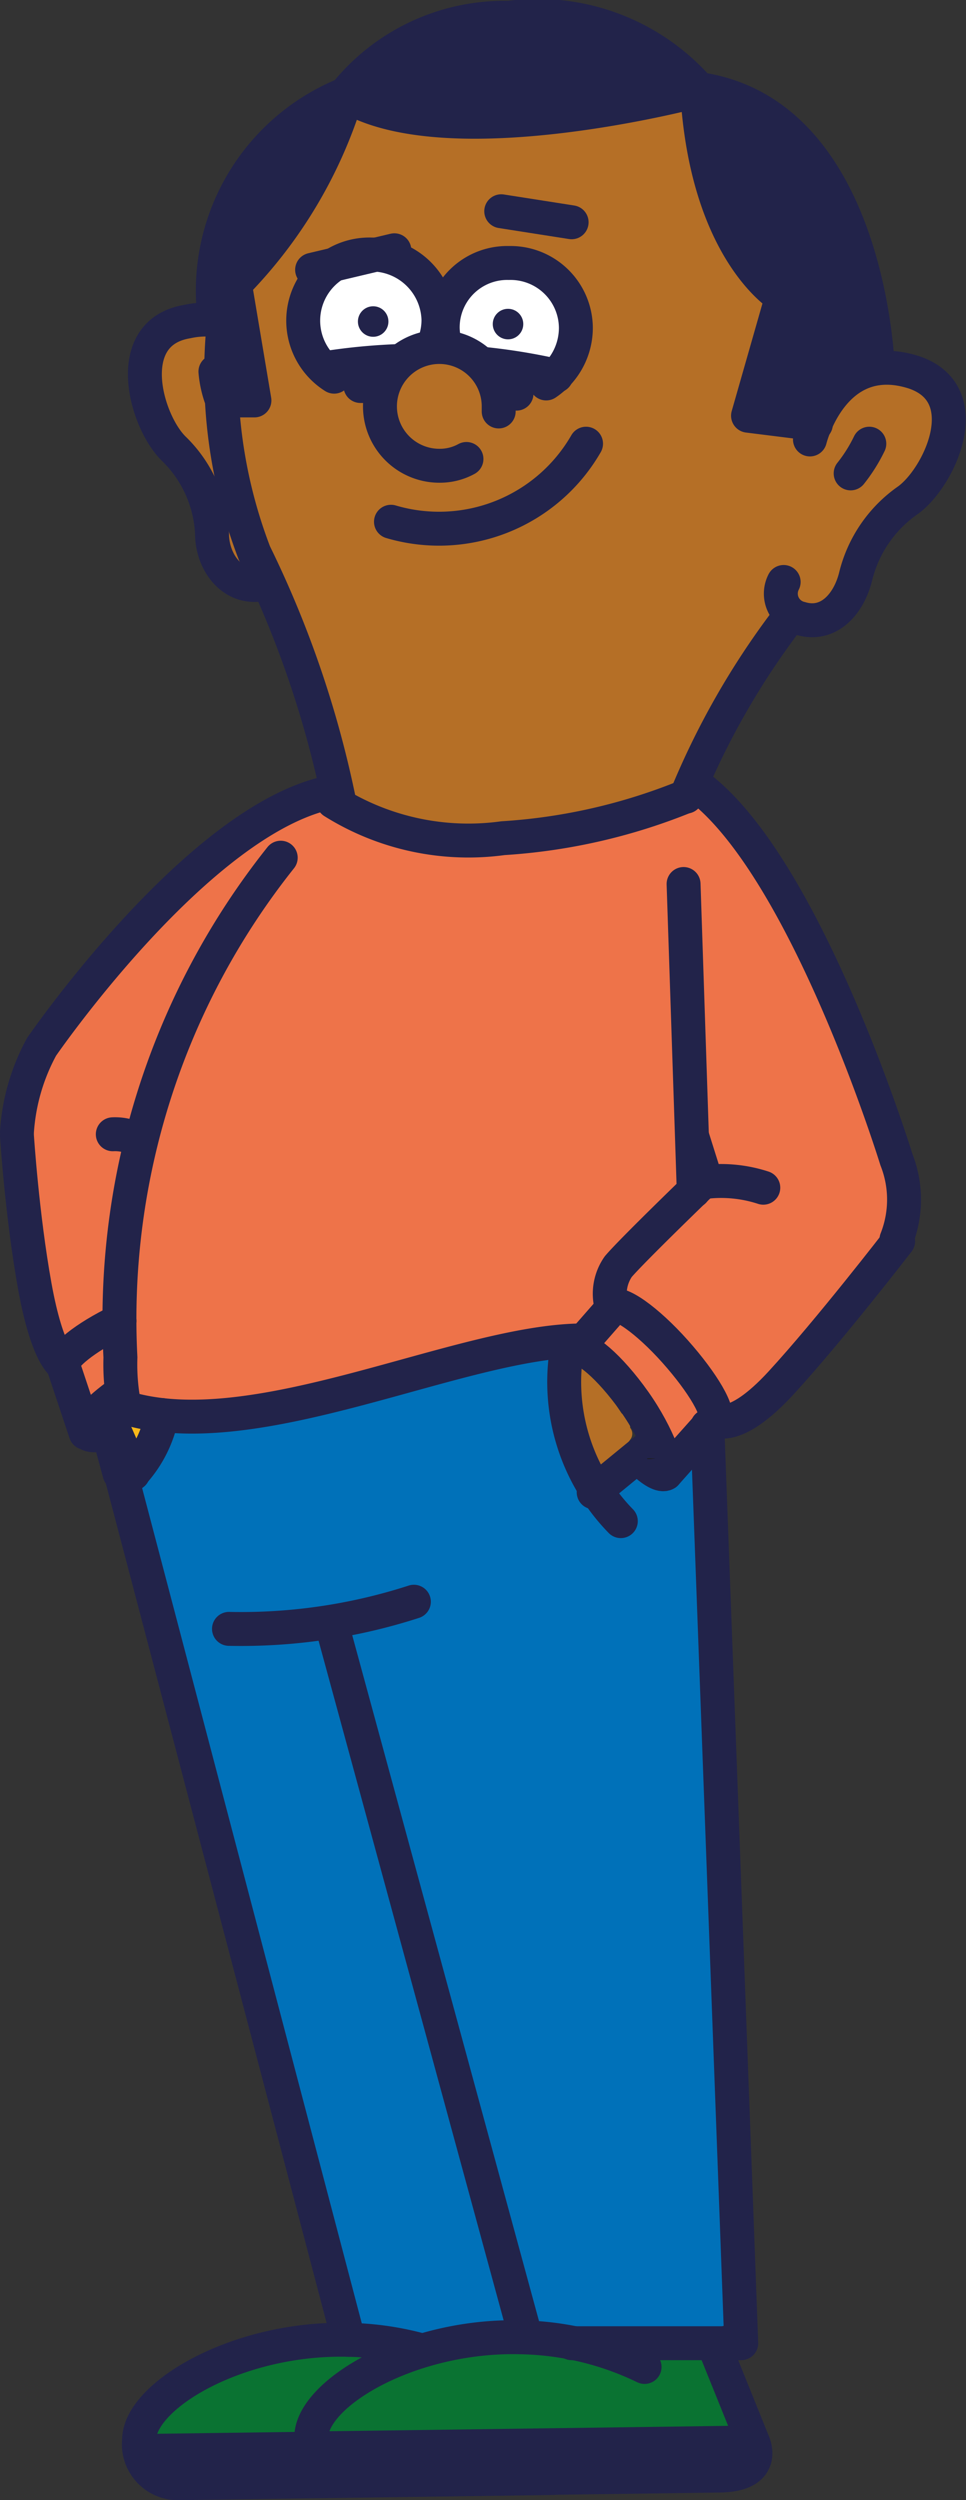 <svg xmlns="http://www.w3.org/2000/svg" viewBox="0 0 11.39 29.47"><rect x="0" y="0" width="11.39" height="29.47" fill="#333333" stroke="none"/><defs><style>.cls-1,.cls-11{fill:#b56f26;}.cls-2{fill:#fff;}.cls-3{fill:#f9b91a;}.cls-4{fill:#ee7349;}.cls-5{fill:#0071b9;}.cls-6{fill:#0b6f2b;}.cls-7{fill:#0a7332;}.cls-8{fill:none;}.cls-11,.cls-8{stroke:#22234a;stroke-linecap:round;stroke-linejoin:round;stroke-width:0.4px;}.cls-9{fill:#22234a;}.cls-10{fill:#1d1e1b;}</style></defs><g id="Layer_2" data-name="Layer 2"><g id="Layer_1-2" data-name="Layer 1"><path class="cls-1" d="M11,4.58a.71.71,0,0,0-.81-.26.82.82,0,0,0-.19.09.69.69,0,0,0-.3-.35A1,1,0,0,0,9.24,4a.66.66,0,0,0,0-.11C9,3.07,8.78,2.27,8.6,1.47a.48.48,0,0,0-.47-.35L6,1.34a2.19,2.19,0,0,1-1.57-.22.49.49,0,0,0-.71.29,2.15,2.15,0,0,1-.29.68c-.14.23-.34.42-.48.65a1.73,1.73,0,0,0-.21,1,1.06,1.06,0,0,0-.31,0A.75.75,0,0,0,1.85,4a.88.88,0,0,0,0,1.16,3,3,0,0,0,.33.38l.13.13.05,0a.05.05,0,0,0,0,0h0l0,.1h0V6a1.76,1.76,0,0,0,.09.51A.5.5,0,0,0,3,6.82a10.28,10.28,0,0,1,.77,1.95,1.57,1.57,0,0,0,.45.85,1.66,1.66,0,0,0,1.17.26c.42,0,.83,0,1.24-.09a5.6,5.6,0,0,0,1.15-.24c.39-.16.41-.46.59-.82s.55-.78.74-1.17a.41.41,0,0,0,.05-.21l0,0c.2-.1.42,0,.61-.18s.22-.44.34-.67A2.53,2.53,0,0,1,10.6,6C11,5.61,11.33,5.06,11,4.58Z"/><path class="cls-2" d="M5.08,3.6a.73.73,0,0,0-.16-.23.64.64,0,0,0-.5-.21l-.26,0-.07,0a.69.69,0,0,0-.15.07.52.52,0,0,0-.18.18.3.3,0,0,0,0,.08.74.74,0,0,0-.09.36V4a.27.27,0,0,0,.07.13.35.35,0,0,0,.2.14.38.38,0,0,0,.21,0l.09,0h0l.1,0,.11,0h0l.17,0,.08,0,.16-.07A.37.37,0,0,0,5,4,.4.4,0,0,0,5.08,3.6Z"/><path class="cls-2" d="M6.75,3.71a.75.75,0,0,0-.32-.44L6.29,3.2a.86.86,0,0,0-.17,0l-.18,0H5.87a.61.61,0,0,0-.27.08l0,0a.39.39,0,0,0-.1.08l-.09.1a.08.08,0,0,1,0,0,.77.77,0,0,0-.07.26v0A.55.55,0,0,0,5.34,4a.45.45,0,0,0,.43.2.31.31,0,0,0,.13.06,1.09,1.09,0,0,0,.26,0h0a.24.24,0,0,0,.14,0,.26.26,0,0,0,.15,0,.27.27,0,0,0,.14-.07.36.36,0,0,0,.1-.11l0-.09s0-.05,0-.08A.69.69,0,0,0,6.75,3.71Z"/><path class="cls-3" d="M1.83,16.66a.19.19,0,0,0-.11-.09.25.25,0,0,0-.15,0h0a.18.18,0,0,0-.1-.07.18.18,0,0,0-.14,0,.14.14,0,0,0-.09.11.16.16,0,0,0,0,.15.37.37,0,0,0,.05.11l.06.19a.36.36,0,0,0,.07.1.28.28,0,0,0,.12,0,.19.19,0,0,0,.1,0,.12.12,0,0,0,.05,0l0-.06.11-.3a.11.11,0,0,0,0-.08A.1.1,0,0,0,1.83,16.66Z"/><path class="cls-4" d="M10.56,13.83a8.9,8.9,0,0,0-.47-1.6,13.69,13.69,0,0,0-.63-1.48A4,4,0,0,0,9,10.13a3.08,3.08,0,0,0-.49-.53.35.35,0,0,0-.45-.23L8,9.41H8l-.09.05-.3.07a1.12,1.12,0,0,0-.44.24v0H6.67a10.28,10.28,0,0,1-1.84,0,2,2,0,0,1-.74-.24.62.62,0,0,0-.72,0,4.05,4.05,0,0,0-1.2,1,.33.33,0,0,0-.2.12c-.34.37-.67.74-1,1.13S.25,12.53.22,13a8.31,8.31,0,0,0,.05,1.41,6,6,0,0,0,.3,1.43.47.47,0,0,0,.22.24c0,.11,0,.22,0,.33a.3.3,0,0,0,.25.29.29.29,0,0,0,.32-.21.14.14,0,0,0,0-.06h0a.71.71,0,0,0,.47.21l.76.05a4.51,4.51,0,0,0,1.49-.31A9.19,9.19,0,0,1,5.56,16C6,16,6.41,16,6.82,15.89c0,0,0,0,.07.06l.29.2.06.05h0l.09.07.14.15,0,0h0a.11.11,0,0,0,0,.05,4.64,4.64,0,0,0,.26.55.1.1,0,0,0,.12,0H8A.12.12,0,0,0,8.08,17v0l.11,0a.3.3,0,0,0,.14-.28.44.44,0,0,0,.47,0c.09-.06.16-.13.24-.19l.22-.21a3.31,3.31,0,0,0,.68-.86.25.25,0,0,0,.1-.08,5.91,5.91,0,0,0,.49-.63A1.16,1.16,0,0,0,10.56,13.83Z"/><path class="cls-5" d="M8.52,21.72a1,1,0,0,0,0-.39c0-.08-.06-.15-.08-.22a2,2,0,0,1,0-.54.3.3,0,0,0,0-.21V20.3a6.87,6.87,0,0,0,0-1.2c0-.19,0-.39-.07-.58a1,1,0,0,1,0-.54.3.3,0,0,0,0-.16.28.28,0,0,0,0-.09l0-.07a1.28,1.28,0,0,0,0-.55s0-.06-.08-.07a.11.11,0,0,0-.09.05,3.13,3.13,0,0,0-.22.36h0a.41.41,0,0,0-.31-.17.47.47,0,0,0-.2.06.25.25,0,0,0-.12.11,1.09,1.09,0,0,0-.17.13L7,17.67c-.09-.2-.18-.4-.26-.61s0-.65-.06-1-.37-.33-.57-.23-.5.23-.76.33H5.23a.39.39,0,0,0-.28,0H4.8a1,1,0,0,0-.24.09l-.14.07H4.08a.8.8,0,0,0-.45.14l-.07.06a9.18,9.18,0,0,1-1.39.08A.38.38,0,0,0,1.8,17a1.06,1.06,0,0,1-.22.42.38.38,0,0,0,0,.48.55.55,0,0,0,0,.18c.22.82.46,1.64.71,2.45.12.39.24.78.37,1.17,0,.06,0,.11.05.16a.31.31,0,0,0,0,.19A5.13,5.13,0,0,0,3,23.29c.14.42.27.85.4,1.28.25.84.47,1.69.67,2.54v0a.41.41,0,0,0,.27.48,2.68,2.68,0,0,0,1.16-.09l.09,0h.29a5,5,0,0,1,.55.16,5.08,5.08,0,0,0,2.23-.29c.11-.13-.28-4.67-.25-4.84a.13.13,0,0,0,0-.06l0,0C8.62,22.26,8.56,22,8.52,21.72Z"/><path class="cls-6" d="M7.27,28.32a.81.81,0,0,1-.22-.3.73.73,0,0,0-.16-.33c-.21-.21-.62-.12-.88-.09a4.69,4.69,0,0,1-1,0,4.49,4.49,0,0,0-.9-.07A4.14,4.14,0,0,0,2.28,28a1.06,1.06,0,0,0-.57.57.61.61,0,0,0,.29.69c.28.13.69-.1.57-.44l0-.07a1.05,1.05,0,0,0,.21-.12,1.64,1.64,0,0,1,.48-.18,5.25,5.25,0,0,1,1.12-.1c.34,0,.67.09,1,.09l.55-.05c.12,0,.28-.05.42-.05a.91.91,0,0,0,.09.17,1.48,1.48,0,0,0,.29.37C7.08,29.21,7.63,28.67,7.27,28.32Z"/><path class="cls-7" d="M2,28.32a3.16,3.16,0,0,1,.78-.53,3.49,3.49,0,0,1,2-.13.35.35,0,0,1,.19.1c.34,0,.69-.05,1-.07a.53.53,0,0,1,.6.33c.09.25.14.52.22.78a.39.39,0,0,1-.47.48.48.48,0,0,1-.25-.14,3,3,0,0,1-1.49.07,7.13,7.13,0,0,1-.79.05c-.34,0-.69,0-1,0s-.69.13-.94-.12S1.75,28.53,2,28.32Z"/><path class="cls-3" d="M1.31,16.71a.11.11,0,0,1,0-.12.09.09,0,0,1,.12,0,.33.33,0,0,1,.13.11l0,0,.07,0h.08l.05,0,.07.07,0,.05a.17.17,0,0,1,0,.1.28.28,0,0,1,0,.12.6.6,0,0,1-.06.11l-.07,0-.07,0-.08,0-.07,0,0,0a.17.17,0,0,1,0-.1v-.05h0Z"/><path class="cls-2" d="M10.36,4.05a6.46,6.46,0,0,0-.18-.76A3.29,3.29,0,0,0,9.63,2a4.73,4.73,0,0,0-1.18-.9.17.17,0,0,0-.24.2l.13.41a.26.26,0,0,0,0,.28l.39.87a2,2,0,0,0,.17.32.8.8,0,0,0,.35.28,6.54,6.54,0,0,1-.36,1.24.18.18,0,0,0,.17.22c.21,0,.4.08.6,0a.4.4,0,0,0,.16-.18.69.69,0,0,1,.24-.24C10.22,4.33,10.39,4.29,10.36,4.05Z"/><path class="cls-8" d="M9.27,7.32A9.24,9.24,0,0,0,8.09,9.39"/><path class="cls-8" d="M2.64,3.79A5.9,5.9,0,0,0,3,6.52a12.17,12.17,0,0,1,1,2.93"/><path class="cls-8" d="M2.64,3.79a1,1,0,0,0-.43,0c-.79.13-.49,1.18-.16,1.5a1.49,1.49,0,0,1,.45,1c0,.33.23.65.57.6"/><path class="cls-8" d="M2.54,4.38a1.25,1.25,0,0,0,.06.29"/><path class="cls-8" d="M9.55,5.18s.27-1.1,1.23-.79c.76.26.29,1.25-.08,1.51a1.54,1.54,0,0,0-.61.89c-.08.33-.32.6-.65.5a.3.3,0,0,1-.2-.43"/><path class="cls-8" d="M10.25,5.23a1.86,1.86,0,0,1-.22.35l0,0"/><path class="cls-8" d="M3.94,4.44A.78.78,0,0,1,4.38,3a.79.79,0,0,1,.79.77.78.78,0,0,1-.77.78H4.25"/><path class="cls-8" d="M6.09,4.64H6a.79.79,0,0,1-.78-.77A.76.76,0,0,1,6,3.1a.77.77,0,0,1,.79.76.79.79,0,0,1-.35.66"/><circle class="cls-9" cx="4.4" cy="3.79" r="0.18"/><circle class="cls-9" cx="5.99" cy="3.82" r="0.18"/><path class="cls-8" d="M9.62,5l-.8-.1.4-1.4s-.89-.52-1-2.43c0,0-2.93.78-4.13.06A5.44,5.44,0,0,1,2.77,3.35L3,4.72H2.72"/><path class="cls-8" d="M10.35,4.34s-.09-3-2.11-3.29A2.53,2.53,0,0,0,6,.21a2.41,2.41,0,0,0-1.93.9A2.5,2.5,0,0,0,2.53,3.75"/><line class="cls-8" x1="4.65" y1="2.95" x2="3.68" y2="3.18"/><line class="cls-8" x1="5.91" y1="2.49" x2="6.74" y2="2.62"/><path class="cls-8" d="M3.93,9.45a3,3,0,0,0,2,.43,6.84,6.84,0,0,0,2.15-.49"/><path class="cls-8" d="M6.85,28.82s.18.38-.39.39l-4.34.06a.46.46,0,0,1-.48-.51c0-.52,1.16-1.21,2.46-1.18a3.49,3.49,0,0,1,1.47.35"/><path class="cls-1" d="M6.71,16s0,0,0,0l0,0h.07l0,0h0a.2.2,0,0,1,.24.13l0,.07c.11.15.21.31.31.46h0a.19.19,0,0,1,.1.17l0,0h0a.11.11,0,0,1,0,.14,1.9,1.9,0,0,1-.49.49c-.11.06-.19,0-.23-.11s-.07-.24-.1-.37a6.32,6.32,0,0,1-.11-.76V16.2h0a.43.43,0,0,0,0-.05v-.1A.06.06,0,0,1,6.71,16Z"/><path class="cls-8" d="M7.32,17.93a2.35,2.35,0,0,1-.64-2"/><line class="cls-8" x1="8.18" y1="14.04" x2="8.06" y2="10.42"/><path class="cls-8" d="M6.88,15.8c-1.45,0-3.87,1.27-5.41.79A2.52,2.52,0,0,1,1.42,16a8.73,8.73,0,0,1,1.89-5.89"/><path class="cls-8" d="M7.72,17,7,17.59"/><path class="cls-8" d="M8.19,9.24c1.3.92,2.38,4.43,2.38,4.43a1.28,1.28,0,0,1,0,.94"/><path class="cls-8" d="M8.33,13.93A1.6,1.6,0,0,1,9,14"/><line class="cls-8" x1="6.79" y1="15.91" x2="7.21" y2="15.43"/><line class="cls-8" x1="8.33" y1="13.93" x2="8.16" y2="13.39"/><path class="cls-8" d="M7.56,17.21c.13.13.24.19.29.16s-.08-.44-.37-.85-.6-.67-.69-.61"/><path class="cls-8" d="M8.42,16.73c.08-.07-.13-.43-.46-.8s-.67-.61-.75-.53"/><path class="cls-8" d="M7.85,17.37l.57-.64s.22.19.79-.43,1.38-1.67,1.38-1.67"/><path class="cls-8" d="M7.21,15.4a.56.56,0,0,1,.08-.47c.17-.2,1-1,1-1"/><path class="cls-8" d="M3.89,9.34c-1.56.32-3.4,3-3.4,3a2.42,2.42,0,0,0-.29,1"/><path class="cls-8" d="M1.63,13.44a.56.56,0,0,0-.3-.07"/><path class="cls-8" d="M1.34,16.87c-.17.06-.3.07-.33,0s.13-.25.41-.45"/><path class="cls-8" d="M.74,16.08c0-.09.25-.31.67-.51"/><path class="cls-8" d="M.2,13.39s.06.94.21,1.77.33.92.33.92l.27.81"/><line class="cls-8" x1="4.11" y1="27.58" x2="1.44" y2="17.43"/><path class="cls-8" d="M1.65,28.89c.07,0,5.2-.07,5.2-.07l-.44-1.09"/><path class="cls-7" d="M4,28.29a3.16,3.16,0,0,1,.78-.53,3.49,3.49,0,0,1,2-.13.31.31,0,0,1,.19.1c.35,0,.69-.05,1-.07a.53.53,0,0,1,.6.33c.09.25.14.52.22.78a.39.39,0,0,1-.47.48.48.48,0,0,1-.25-.14,3,3,0,0,1-1.49.07,7.13,7.13,0,0,1-.79.05c-.34,0-.69,0-1,0s-.69.13-.94-.12S3.78,28.5,4,28.29Z"/><path class="cls-8" d="M8.88,28.79s.18.38-.39.39l-4.34.06a.46.46,0,0,1-.48-.51c0-.52,1.17-1.21,2.46-1.18a3.49,3.49,0,0,1,1.47.35"/><path class="cls-8" d="M6.74,27.62c.29,0,2,0,2,0L8.34,16.81"/><line class="cls-8" x1="6.2" y1="27.55" x2="3.92" y2="19.18"/><path class="cls-8" d="M3.68,28.86c.07,0,5.2-.07,5.2-.07L8.44,27.7"/><path class="cls-8" d="M1.91,16.68a1.41,1.41,0,0,1-.45.79"/><path class="cls-8" d="M1.23,16.69s.07.28.18.68"/><line class="cls-8" x1="1.23" y1="16.59" x2="1.57" y2="17.37"/><path class="cls-10" d="M7.63,17.19s0,0,0,0l0,0h.1a.08.08,0,0,1,0,0h0a.08.08,0,0,1,0,0v0l0,0,0,0h0a0,0,0,0,1,0,0h0l0,0v0s0,0,0,0S7.62,17.21,7.63,17.19Z"/><path class="cls-8" d="M2.7,19.2a6.62,6.62,0,0,0,2.18-.32"/><path class="cls-8" d="M6.91,5.23a2,2,0,0,1-2.3.92"/><path class="cls-8" d="M3.83,4.34a7.25,7.25,0,0,1,2.73.09"/><path class="cls-11" d="M5.5,5.41a.65.65,0,0,1-.31.08.7.7,0,1,1,.69-.71v.07"/><path class="cls-9" d="M4,1.32a.26.26,0,0,0-.28,0A1.88,1.88,0,0,0,3.05,2l-.36.71,0,0L2.57,3a.24.24,0,0,0,0,.27c0,.28,0,.57,0,.86a.27.27,0,0,0-.08.07l0,.06a.24.24,0,0,0,0,.12l0,.23a.12.12,0,0,0,0,.08l.06.06.09,0h.09l0,0A.2.2,0,0,0,3,4.62l0-.06a.24.24,0,0,0,0-.12l0-.23a.2.2,0,0,0,0-.08l-.07-.06h0c0-.26,0-.53,0-.79A.21.21,0,0,0,3,3.18c.08-.13.16-.19.23-.32s.12-.1.16-.15A5.51,5.51,0,0,0,4,1.6.26.26,0,0,0,4,1.32Z"/><path class="cls-9" d="M8,.76A2.56,2.56,0,0,0,6.16.27a7.79,7.79,0,0,0-1,.12,6.88,6.88,0,0,0-.82.39.23.23,0,0,0,.11.44.17.17,0,0,0,.13.08h.07a6,6,0,0,0,1.53,0l.15,0h.16a.82.82,0,0,0,.41-.06l.9-.07C8,1.14,8.16.89,8,.76Z"/><path class="cls-9" d="M10.21,3.43a3.24,3.24,0,0,0-1.4-2.22.25.25,0,0,0-.17,0,.22.22,0,0,0-.27-.09.25.25,0,0,0-.14.27c.15.42.25.86.42,1.27a2.84,2.84,0,0,0,.6.86,7.1,7.1,0,0,1-.42,1.08A.22.22,0,0,0,9,4.92c.2,0,.46.15.64,0s.14-.34.3-.45.18-.07.26-.13a.33.33,0,0,0,.11-.25A2.62,2.62,0,0,0,10.21,3.43Z"/><path class="cls-9" d="M1.15,16.7a.1.1,0,0,0,0,.19A.1.1,0,0,0,1.15,16.7Z"/></g></g></svg>